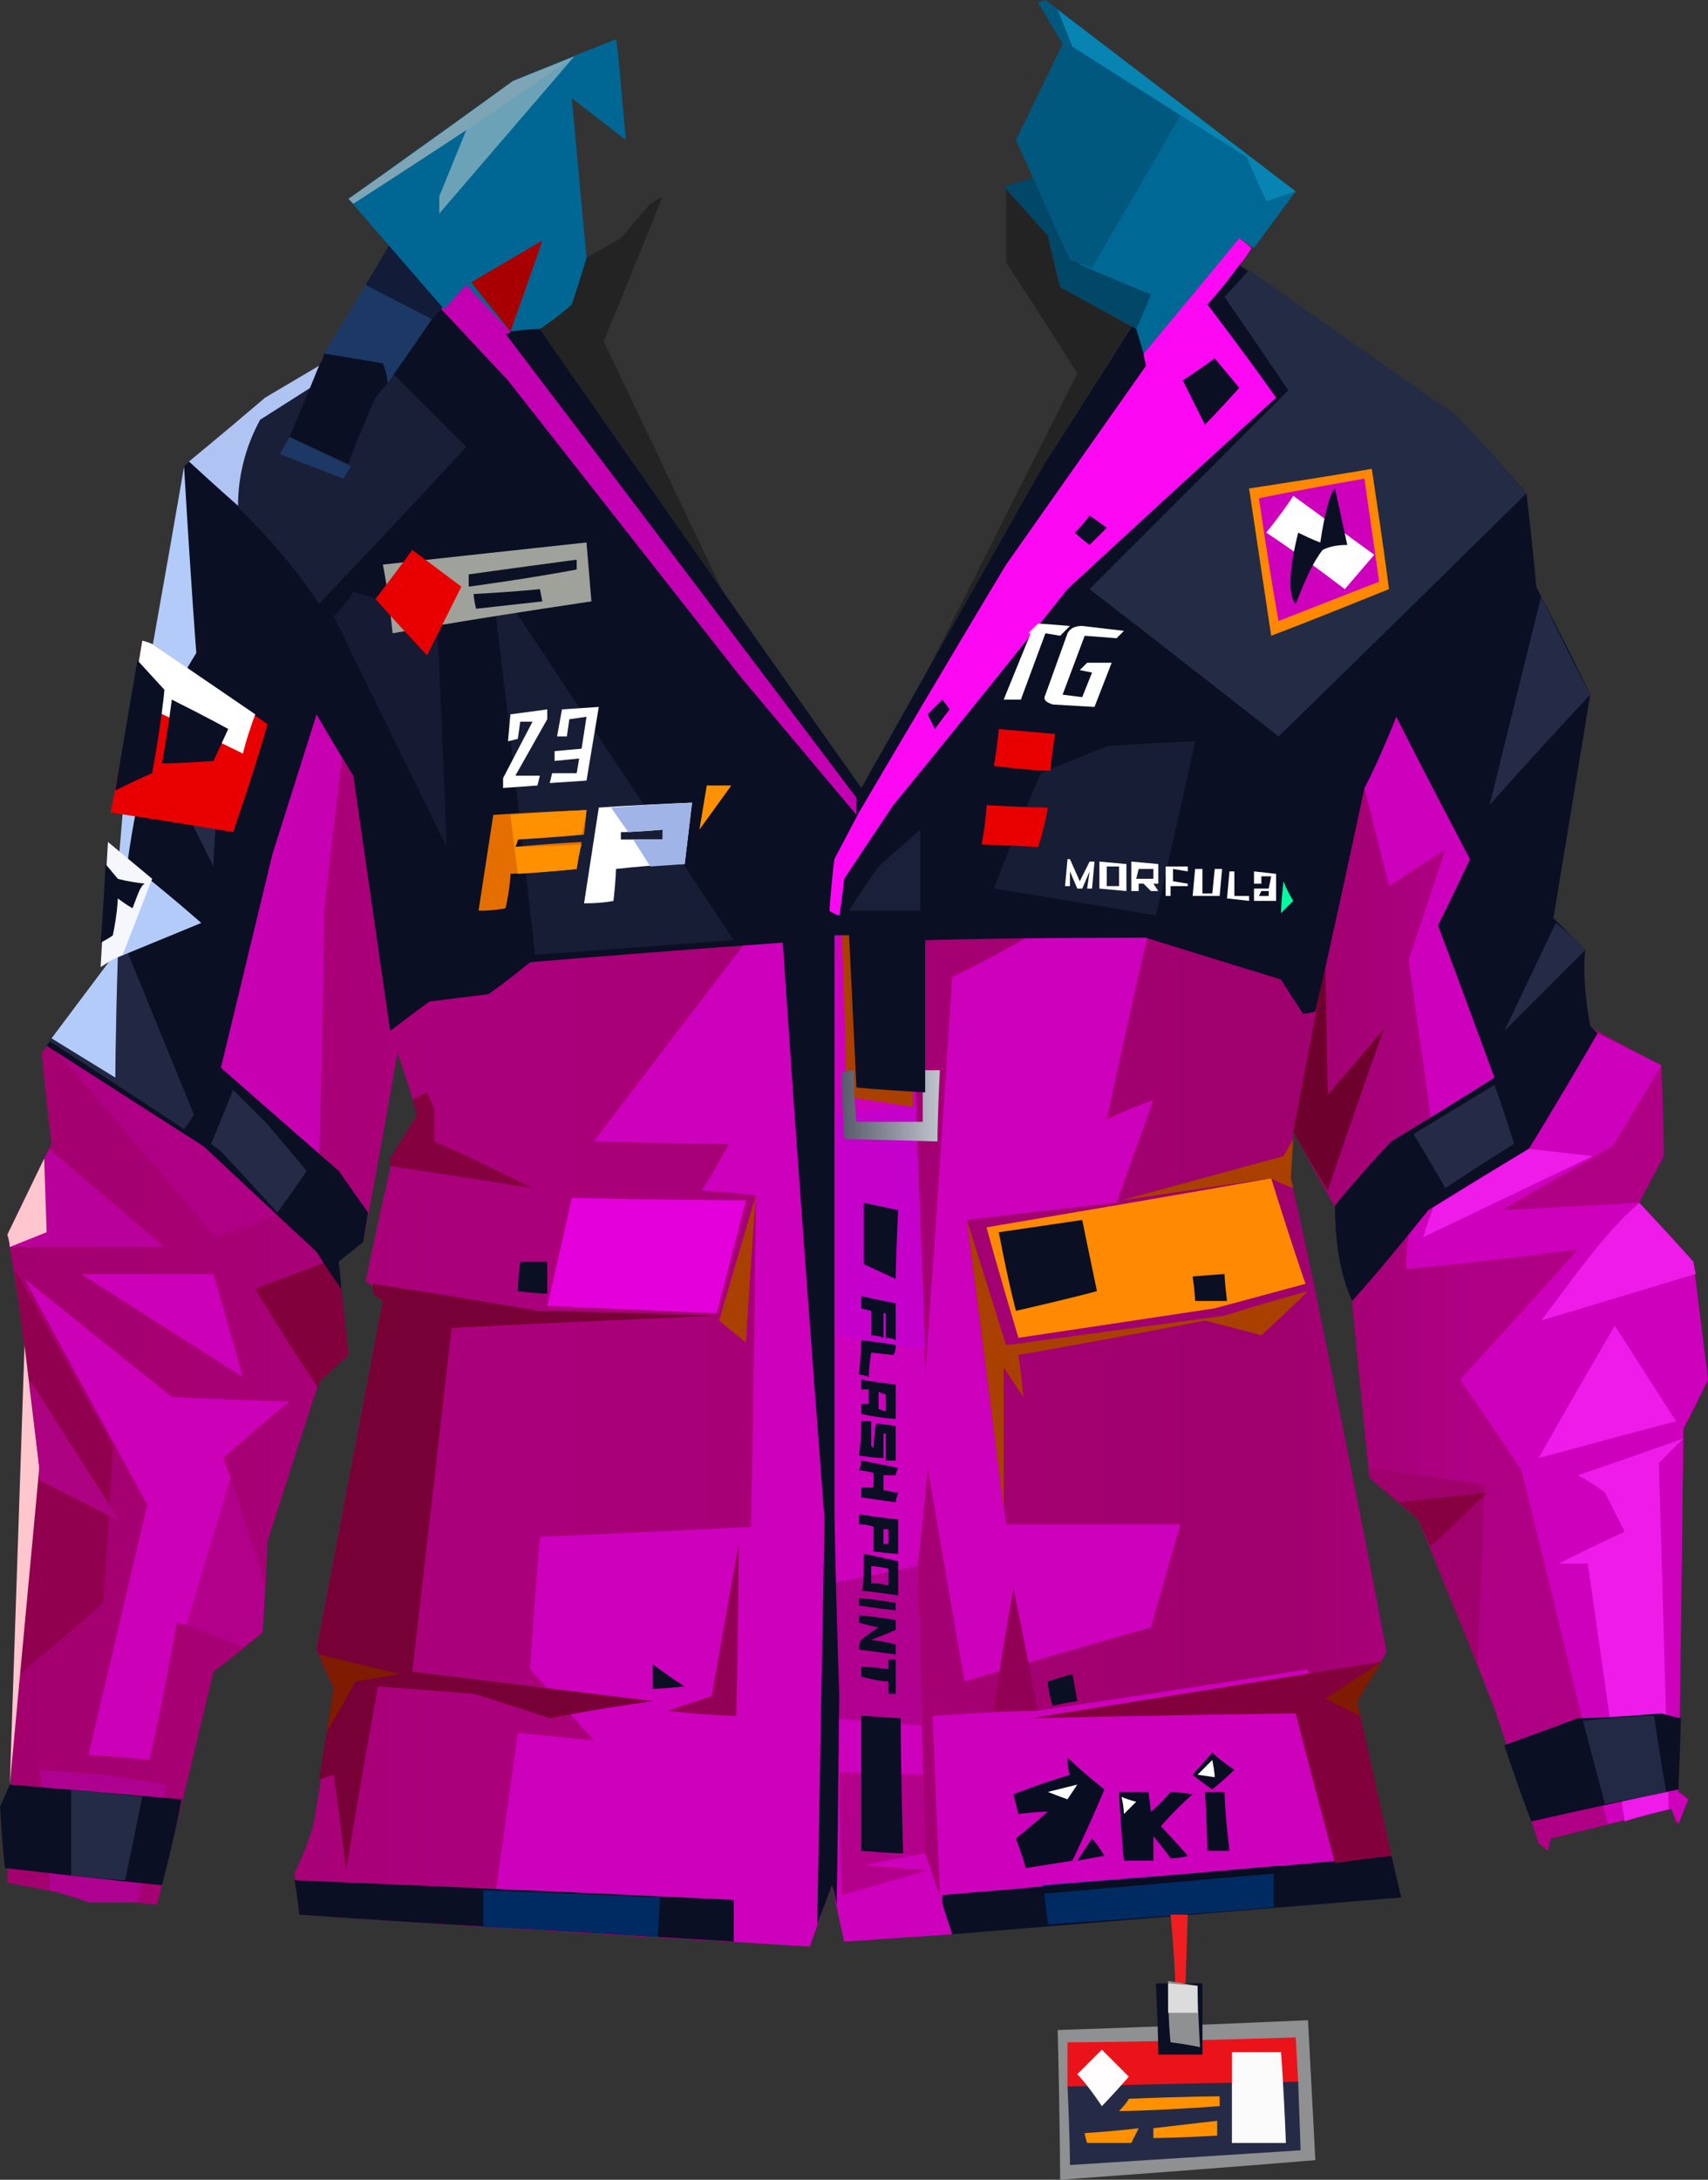 <?xml version="1.0" encoding="UTF-8" standalone="no"?>
<svg
   width="696"
   height="888"
   viewBox="0 0 696 888"
   version="1.1"
   id="svg173"
   sodipodi:docname="cb-layer-1105.svg"
   xmlns:inkscape="http://www.inkscape.org/namespaces/inkscape"
   xmlns:sodipodi="http://sodipodi.sourceforge.net/DTD/sodipodi-0.dtd"
   xmlns="http://www.w3.org/2000/svg"
   xmlns:svg="http://www.w3.org/2000/svg">
  <rect x="0" y="0" width="696" height="888" fill="#333333" stroke="none"/>
  <sodipodi:namedview
     id="namedview175"
     pagecolor="#ffffff"
     bordercolor="#666666"
     borderopacity="1.0"
     inkscape:pageshadow="2"
     inkscape:pageopacity="0.0"
     inkscape:pagecheckerboard="0" />
  <defs
     id="defs16">
    <linearGradient
       x1="604.572"
       y1="435.93"
       x2="3.028"
       y2="435.93"
       id="id-93507"
       gradientTransform="scale(0.991,1.009)"
       gradientUnits="userSpaceOnUse">
      <stop
         stop-color="#AF0085"
         offset="0%"
         id="stop2" />
      <stop
         stop-color="#9F006C"
         offset="13%"
         id="stop4" />
      <stop
         stop-color="#AB007C"
         offset="68%"
         id="stop6" />
      <stop
         stop-color="#A3006E"
         offset="100%"
         id="stop8" />
    </linearGradient>
    <linearGradient
       x1="326.113"
       y1="529.085"
       x2="292.054"
       y2="529.085"
       id="id-93508"
       gradientTransform="scale(1.174,0.851)"
       gradientUnits="userSpaceOnUse">
      <stop
         stop-color="#BFC4CD"
         offset="0%"
         id="stop11" />
      <stop
         stop-color="#555969"
         offset="100%"
         id="stop13" />
    </linearGradient>
  </defs>
  <g
     id="id-93509">
    <g
       id="g136">
      <path
         d="M 330,793 C 191,785 122,780 122,780 l -2,-17 c 5,-10 7,-17 8,-21 6,-36 8,-54 8,-54 -5,-11 -7,-16 -7,-16 18,-95 27,-142 27,-142 -3,-2 -4,-3 -4,-3 0,-2 0,-3 0,-3 l -3,-2 c 7,-34 11,-50 11,-50 7,-12 10,-18 10,-18 -5,-17 -8,-25 -8,-25 -9,51 -14,77 -14,77 -6,5 -10,7 -10,7 2,26 4,39 4,39 -8,7 -12,11 -12,11 -14,43 -21,65 -21,65 -1,25 -2,37 -2,37 C 94,676 87,681 87,681 72,744 64,776 64,776 44,774 35,773 35,773 13,769 3,767 3,767 8,621 10,548 10,548 6,518 3,503 3,503 c 12,-25 18,-37 18,-37 -3,-25 -4,-37 -4,-37 19,-25 28,-38 28,-38 4,-40 5,-60 5,-60 19,-95 28,-142 28,-142 36,-26 53,-39 53,-39 25,-42 37,-63 37,-63 122,160 183,240 183,240 38,-65 57,-98 57,-98 61,-90 92,-135 92,-135 7,4 10,7 10,7 -3,5 -5,7 -5,7 77,62 116,93 116,93 3,26 5,38 5,38 14,30 21,45 21,45 -11,60 -16,90 -16,90 11,30 16,44 16,44 20,11 30,16 30,16 1,25 1,37 1,37 -7,13 -10,19 -10,19 15,16 22,24 22,24 4,32 6,48 6,48 -6,13 -10,20 -10,20 -1,99 -2,148 -2,148 3,2 4,3 4,3 -3,7 -5,10 -5,10 -1,-4 -2,-6 -2,-6 -33,8 -49,12 -49,12 -1,3 -1,5 -1,5 -3,-2 -4,-3 -4,-3 -12,-37 -18,-55 -18,-55 -20,-51 -31,-77 -31,-77 -13,-11 -20,-17 -20,-17 -7,-69 -10,-103 -10,-103 -14,-25 -21,-38 -21,-38 -1,12 -1,19 -1,19 7,31 10,46 10,46 20,98 29,147 29,147 -8,14 -12,20 -12,20 11,53 16,79 16,79 -149,13 -224,19 -224,19 l -6,-23 c -6,16 -9,25 -9,25 z"
         fill="url(#id-93507)"
         id="id-93510"
         style="fill:url(#id-93507)" />
      <path
         d="m 270,80 c -16,40 -24,59 -24,59 l 50,105 -77,-110 14,-10 6,-19 14,-8 12,-14 z"
         fill="#000000"
         fill-opacity="0.309"
         id="id-93511" />
      <path
         d="m 376,277 c 42,-83 63,-125 63,-125 -19,-30 -29,-45 -29,-45 V 77 l 17,19 c 3,14 5,21 5,21 l 29,16 -36,57 c -33,58 -49,87 -49,87 z"
         fill="#000000"
         fill-opacity="0.309"
         id="id-93512" />
      <path
         d="m 330,793 c 6,-17 9,-25 9,-25 0,-101 1,-152 1,-152 -12,-158 -18,-237 -18,-237 -11,1 -16,2 -16,2 -43,56 -64,84 -64,84 37,1 55,1 55,1 -7,13 -11,19 -11,19 15,1 22,2 22,2 -1,90 -2,135 -2,135 -58,3 -86,4 -86,4 -3,36 -4,54 -4,54 17,19 26,29 26,29 -20,-2 -31,-3 -31,-3 l -11,79 z"
         fill="#cd00bc"
         id="id-93513" />
      <path
         d="m 272,697 c 19,2 28,2 28,2 1,-46 1,-70 1,-70 l -11,62 c -12,4 -18,6 -18,6 z"
         fill="#920056"
         id="id-93514" />
      <path
         d="m 266,693 c -28,4 -42,7 -42,7 -21,-7 -31,-10 -31,-10 -26,-2 -39,-3 -39,-3 -9,50 -13,75 -13,75 -3,-26 -5,-39 -5,-39 l -6,2 6,-37 -7,-16 27,-142 c -3,-2 -4,-3 -4,-3 0,-3 0,-4 0,-4 45,7 67,11 67,11 49,1 73,2 73,2 -72,3 -108,5 -108,5 l -16,140 c 65,8 98,12 98,12 z"
         fill="#770036"
         id="id-93515" />
      <path
         d="m 279,687 c -9,1 -13,1 -13,1 v -10 c 8,6 13,9 13,9 z"
         fill="#0a0f24"
         id="id-93516" />
      <path
         d="m 133,706 c 8,-14 12,-21 12,-21 12,-2 18,-3 18,-3 l -33,-8 6,14 c -2,12 -3,18 -3,18 z"
         fill="#7e1b00"
         id="id-93517" />
      <path
         d="m 387,788 c -3,-11 -4,-16 -4,-16 -2,-49 -3,-73 -3,-73 28,-2 42,-2 42,-2 74,-11 111,-17 111,-17 l 12,79 z"
         fill="#cd00bc"
         id="id-93518" />
      <path
         d="m 122,780 c -1,-9 -2,-14 -2,-14 119,5 179,8 179,8 v 17 l -99,-6 c -52,-3 -78,-5 -78,-5 z"
         fill="#0a0f24"
         id="id-93519" />
      <path
         d="m 197,785 c 0,-10 0,-15 0,-15 48,2 72,3 72,3 l -1,16 c -48,-3 -71,-4 -71,-4 z"
         fill="#002a62"
         id="id-93520" />
      <path
         d="m 388,788 c -3,-5 -4,-7 -4,-7 0,-6 0,-9 0,-9 122,-10 183,-16 183,-16 l 4,17 c -122,10 -183,15 -183,15 z"
         fill="#0a0f24"
         id="id-93521" />
      <path
         d="m 427,784 c -1,-10 -2,-16 -2,-16 62,-5 94,-7 94,-7 v 16 c -61,5 -92,7 -92,7 z"
         fill="#002a62"
         id="id-93522" />
      <path
         d="m 544,759 c -11,-41 -16,-61 -16,-61 -72,1 -108,2 -108,2 l 143,-23 -10,16 14,63 c -16,2 -23,3 -23,3 z"
         fill="#82003b"
         id="id-93523" />
      <path
         d="m 554,699 -14,-7 23,-15 -10,16 c 1,4 1,6 1,6 z"
         fill="#7f1b00"
         id="id-93524" />
      <path
         d="m 388,788 c -7,-22 -11,-33 -11,-33 -2,-78 -3,-117 -3,-117 3,-26 4,-40 4,-40 10,58 15,87 15,87 51,-15 76,-22 76,-22 8,-28 12,-42 12,-42 -48,0 -71,0 -71,0 -11,-83 -16,-124 -16,-124 41,-5 61,-7 61,-7 10,-28 15,-42 15,-42 -13,5 -19,8 -19,8 11,-51 17,-76 17,-76 -32,1 -48,1 -48,1 -21,12 -32,17 -32,17 -7,108 -11,162 -11,162 -4,-119 -6,-179 -6,-179 h -31 v 235 l -1,152 5,23 c 29,-2 44,-3 44,-3 z"
         fill="#cd00bc"
         id="id-93525" />
      <path
         d="m 342,722 34,1 c 1,21 1,32 1,32 -17,3 -25,5 -25,5 17,1 26,2 26,2 l -35,10 c -1,-33 -1,-50 -1,-50 z"
         fill="#b3008b"
         id="id-93526" />
      <path
         d="m 376,703 c -25,-2 -37,-3 -37,-3 0,-37 0,-55 0,-55 l 35,-7 c 1,44 2,65 2,65 z"
         fill="#b10090"
         id="id-93527" />
      <path
         d="m 351,754 c 12,1 17,1 17,1 -1,-37 -1,-55 -1,-55 l -16,-1 c 0,36 0,55 0,55 z"
         fill="#0a0f24"
         id="id-93528" />
      <path
         d="m 405,697 c 12,0 18,0 18,0 l -10,-50 c -6,33 -8,50 -8,50 z"
         fill="#920056"
         id="id-93529" />
      <path
         d="m 429,695 c -2,-6 -2,-10 -2,-10 6,-2 10,-3 10,-3 l 2,11 c -7,1 -10,2 -10,2 z"
         fill="#0a0f24"
         id="id-93530" />
      <path
         d="m 159,475 c 39,6 58,9 58,9 -26,-13 -40,-19 -40,-19 0,-9 0,-13 0,-13 -2,-5 -3,-7 -3,-7 l -6,3 2,6 -11,18 c 0,2 0,3 0,3 z"
         fill="#84003f"
         id="id-93531" />
      <path
         d="m 223,532 c 7,-30 10,-44 10,-44 47,1 71,1 71,1 l -12,46 c -46,-2 -69,-3 -69,-3 z"
         fill="#e400db"
         id="id-93532" />
      <path
         d="m 304,547 -11,-9 15,-51 c -3,40 -4,60 -4,60 z"
         fill="#a94000"
         id="id-93533" />
      <path
         d="m 211,526 c 8,1 12,1 12,1 0,-9 0,-13 0,-13 h -11 c -1,8 -1,12 -1,12 z"
         fill="#0a0f24"
         id="id-93534" />
      <path
         d="m 409,614 c 0,-38 0,-57 0,-57 5,8 8,12 8,12 -1,-11 -2,-17 -2,-17 51,-9 76,-14 76,-14 16,4 23,6 23,6 13,-12 19,-18 19,-18 -22,6 -34,10 -34,10 l -89,12 -16,-51 c 10,78 15,117 15,117 z"
         fill="#a94000"
         id="id-93535" />
      <path
         d="m 415,545 c -9,-30 -13,-45 -13,-45 77,-13 116,-20 116,-20 9,29 14,43 14,43 l -37,10 c -53,8 -80,12 -80,12 z"
         fill="#ff8900"
         id="id-93536" />
      <path
         d="m 414,534 c 22,-5 33,-8 33,-8 -4,-19 -6,-29 -6,-29 l -34,5 c 4,21 7,32 7,32 z"
         fill="#0a0f24"
         id="id-93537" />
      <path
         d="m 487,530 c 9,0 13,0 13,0 -1,-8 -1,-11 -1,-11 l -13,1 c 1,7 1,10 1,10 z"
         fill="#0a0f24"
         id="id-93538" />
      <path
         d="m 527,484 c -6,-2 -9,-4 -9,-4 -41,6 -61,9 -61,9 44,-12 66,-18 66,-18 l 4,-7 -1,16 z"
         fill="#a94000"
         id="id-93539" />
      <path
         d="m 541,485 c 15,-44 23,-66 23,-66 -15,18 -23,27 -23,27 l -1,-53 -13,68 c 9,16 14,24 14,24 z"
         fill="#6e002d"
         id="id-93540" />
      <path
         d="m 377,550 c -24,-4 -36,-6 -36,-6 0,-60 0,-90 0,-90 l 32,-4 c 3,66 4,100 4,100 z"
         fill="#c400ca"
         id="id-93541" />
      <path
         d="m 372,451 c -18,-3 -27,-4 -27,-4 -1,-45 -2,-67 -2,-67 l 28,-3 c 1,50 1,74 1,74 z"
         fill="#a94000"
         id="id-93542" />
      <path
         d="m 343,437 c 3,-1 5,-1 5,-1 0,14 1,21 1,21 18,0 27,0 27,0 0,-14 0,-21 0,-21 5,0 7,0 7,0 -1,19 -1,29 -1,29 l -38,-1 c -1,-18 -1,-27 -1,-27 z"
         fill="url(#id-93508)"
         id="id-93543"
         style="fill:url(#id-93508)" />
      <path
         d="m 20,770 c 11,3 16,5 16,5 14,0 20,0 20,0 8,-32 12,-48 12,-48 -18,-3 -26,-4 -26,-4 l -26,-2 c 4,24 5,40 4,49 z"
         fill="#af0190"
         id="id-93544" />
      <path
         d="m 2,761 c 43,5 64,7 64,7 6,-23 8,-35 8,-35 -47,-4 -70,-6 -70,-6 l -4,9 c 1,17 2,25 2,25 z"
         fill="#0a0f24"
         id="id-93545" />
      <path
         d="m 29,764 c 0,-23 0,-35 0,-35 20,2 29,3 29,3 l -7,34 c -15,-1 -22,-2 -22,-2 z"
         fill="#242b46"
         id="id-93546" />
      <path
         d="m 36,715 c 17,1 25,2 25,2 8,-37 11,-56 11,-56 3,1 4,1 4,1 12,-40 18,-60 18,-60 -2,-5 -3,-8 -3,-8 18,-16 27,-23 27,-23 C 86,570 70,569 70,569 30,537 10,521 10,521 l 50,92 C 44,681 36,715 36,715 Z"
         fill="#cb00b7"
         id="id-93547" />
      <path
         d="m 8,682 c 23,-19 34,-29 34,-29 3,-43 4,-64 4,-64 L 6,517 16,598 c -5,56 -8,84 -8,84 z"
         fill="#90004e"
         id="id-93548" />
      <path
         d="M 10,548 C 6,667 4,727 4,727 L 16,598 Z"
         fill="#ffc6ce"
         id="id-93549" />
      <path
         d="m 16,603 c 22,11 33,17 33,17 l -37,-58 4,36 c 0,3 0,5 0,5 z"
         fill="#ad0282"
         id="id-93550" />
      <path
         d="M 99,561 C 55,533 33,519 33,519 h 54 c 8,28 12,42 12,42 z"
         fill="#cb00b7"
         id="id-93551" />
      <path
         d="m 4,508 c 42,0 63,0 63,0 L 20,468 3,503 c 1,3 1,5 1,5 z"
         fill="#ba009a"
         id="id-93552" />
      <path
         d="m 4,508 c 10,-4 15,-6 15,-6 L 18,472 3,503 c 1,3 1,5 1,5 z"
         fill="#ffc6cf"
         id="id-93553" />
      <path
         d="m 130,566 c -18,-27 -26,-41 -26,-41 19,-7 29,-11 29,-11 l 6,10 3,28 -12,11 c 0,2 0,3 0,3 z"
         fill="#82003b"
         id="id-93554" />
      <path
         d="m 99,671 -23,-9 c 12,-40 18,-60 18,-60 l 14,44 -1,19 z"
         fill="#b2008b"
         id="id-93555" />
      <path
         d="m 88,504 c 17,-6 25,-9 25,-9 C 94,476 84,466 84,466 L 20,425 c 45,52 68,79 68,79 z"
         fill="#af0085"
         id="id-93556" />
      <path
         d="m 130,474 c 2,-68 2,-102 2,-102 5,-45 8,-68 8,-68 -8,-11 -11,-17 -11,-17 -14,42 -21,62 -21,62 l -20,88 c 28,24 42,37 42,37 z"
         fill="#c700b2"
         id="id-93557" />
      <path
         d="m 655,743 c -23,-96 -35,-144 -35,-144 -16,-24 -25,-37 -25,-37 32,-35 48,-53 48,-53 -46,6 -70,8 -70,8 0,-9 1,-14 1,-14 6,-32 9,-48 9,-48 -6,-43 -9,-64 -9,-64 10,-30 15,-45 15,-45 l -23,15 -10,-40 13,-29 30,58 -13,27 23,62 42,-18 c 18,9 26,13 26,13 -13,22 -20,33 -20,33 l -45,26 56,-3 22,24 6,48 -10,20 -2,148 4,3 -4,10 -3,-6 c -17,4 -26,6 -26,6 z"
         fill="#cd00bc"
         id="id-93558" />
      <path
         d="M 139,525 C 132,515 129,510 129,510 98,481 83,467 83,467 L 19,426 45,391 c 4,-40 5,-60 5,-60 17,-94 25,-141 25,-141 22,-19 33,-28 33,-28 15,-8 22,-13 22,-13 30,-52 46,-78 46,-78 116,167 175,250 175,250 49,-87 74,-131 74,-131 l 61,-96 c 13,9 19,14 19,14 59,41 88,61 88,61 20,21 29,32 29,32 3,25 4,38 4,38 15,29 22,44 22,44 -10,61 -15,91 -15,91 l 13,13 c -1,9 0,20 2,31 2,2 3,3 3,3 -18,31 -28,47 -28,47 -27,16 -41,25 -41,25 -20,25 -31,37 -31,37 -5,-11 -7,-24 -7,-39 15,-18 23,-26 23,-26 28,-17 42,-26 42,-26 -15,-41 -23,-62 -23,-62 9,-18 13,-27 13,-27 -20,-38 -30,-58 -30,-58 -8,20 -13,29 -13,29 -13,61 -20,91 -20,91 -3,1 -5,1 -5,1 -6,-9 -9,-14 -9,-14 -36,-11 -55,-17 -55,-17 -60,0 -90,1 -90,1 0,41 0,62 0,62 -19,-1 -28,-2 -28,-2 l -3,-62 h -6 c 0,157 0,235 0,235 1,50 2,74 2,74 l -1,86 c -1,-5 -2,-8 -2,-8 -4,11 -6,16 -6,16 2,-110 3,-165 3,-165 -12,-157 -17,-235 -17,-235 -69,5 -103,8 -103,8 -11,9 -17,13 -17,13 -16,2 -24,3 -24,3 -11,8 -16,12 -16,12 -10,-69 -15,-104 -15,-104 -10,-16 -15,-25 -15,-25 -12,38 -18,57 -18,57 -14,58 -21,87 -21,87 32,28 48,42 48,42 l 12,17 -2,12 -10,8 c 1,7 1,11 1,11 z"
         fill="#0a0f24"
         id="id-93559" />
      <path
         d="m 113,494 c 8,-11 12,-17 12,-17 -11,-13 -16,-19 -16,-19 -9,-9 -14,-14 -14,-14 -6,15 -9,22 -9,22 l 4,3 c 15,16 23,25 23,25 z"
         fill="#252b47"
         id="id-93560" />
      <path
         d="m 75,460 c 3,-4 4,-6 4,-6 l -27,-66 -7,3 -25,33 c 37,24 55,36 55,36 z"
         fill="#222843"
         id="id-93561" />
      <path
         d="m 47,439 -26,-16 24,-32 5,-60 c 17,-94 25,-141 25,-141 3,51 5,76 5,76 -17,27 -24,56 -28,85 20,16 30,25 30,25 l -34,14 c -1,33 -1,49 -1,49 z"
         fill="#b3cbf8"
         id="id-93562" />
      <path
         d="m 44,343 c -2,34 -3,51 -3,51 6,-4 9,-5 9,-5 L 62,358 C 50,348 44,343 44,343 Z"
         fill="#f5f7fd"
         id="id-93563" />
      <path
         d="m 41,384 c 4,-2 5,-3 5,-3 2,-10 2,-15 2,-15 4,3 6,4 6,4 2,-5 3,-9 5,-10 -8,-1 -11,-2 -11,-2 l -5,-6 c -1,21 -2,32 -2,32 z"
         fill="#0a0f24"
         id="id-93564" />
      <path
         d="m 87,353 c -6,-12 -9,-18 -9,-18 l 10,1 c -1,11 -1,17 -1,17 z"
         fill="#252b47"
         id="id-93565" />
      <path
         d="m 45,331 c 33,5 50,8 50,8 10,-29 14,-44 14,-44 C 79,274 63,263 63,263 l -5,-2 c -8,47 -13,70 -13,70 z"
         fill="#e80000"
         id="id-93566" />
      <path
         d="m 99,307 -45,-22 4,-24 c 4,1 5,2 5,2 l 41,28 c -4,11 -5,16 -5,16 z"
         fill="#ffffff"
         id="id-93567" />
      <path
         d="m 66,311 c 3,-17 4,-26 4,-26 16,8 23,12 23,12 l -6,13 c -14,1 -21,1 -21,1 z"
         fill="#0a0f24"
         id="id-93568" />
      <path
         d="m 47,322 c 10,-5 15,-7 15,-7 4,-22 5,-34 5,-34 L 56,269 c -6,35 -9,53 -9,53 z"
         fill="#0a0f24"
         id="id-93569" />
      <path
         d="m 589,484 c 18,-12 28,-18 28,-18 -5,-16 -8,-24 -8,-24 l -33,20 c 9,15 13,22 13,22 z"
         fill="#252b47"
         id="id-93570" />
      <path
         d="m 646,387 c -8,-8 -12,-11 -12,-11 l -21,44 c 22,-22 33,-33 33,-33 z"
         fill="#252b47"
         id="id-93571" />
      <path
         d="m 602,678 c 2,-48 3,-73 3,-73 l -47,-7 v 4 l 20,17 c 16,40 24,59 24,59 z"
         fill="#9f006b"
         id="id-93572" />
      <path
         d="m 583,630 c 15,-14 23,-22 23,-22 l -36,4 8,7 c 3,7 5,11 5,11 z"
         fill="#860041"
         id="id-93573" />
      <path
         d="m 662,742 c -10,-70 -15,-105 -15,-105 -8,0 -12,0 -12,0 18,-9 27,-13 27,-13 -5,-10 -8,-16 -8,-16 -7,-5 -11,-7 -11,-7 29,-10 43,-15 43,-15 -7,7 -10,10 -10,10 l 4,141 c -12,3 -18,5 -18,5 z"
         fill="#ee1be9"
         id="id-93574" />
      <path
         d="m 627,594 c 37,-10 56,-15 56,-15 l -25,-39 c -21,36 -31,54 -31,54 z"
         fill="#ee1be9"
         id="id-93575" />
      <path
         d="m 628,538 c 13,-17 25,-35 40,-48 15,16 22,24 22,24 l 1,5 z"
         fill="#ee1be9"
         id="id-93576" />
      <path
         d="m 584,492 c -3,8 -4,12 -4,12 l 69,-33 -26,-3 c -26,16 -39,24 -39,24 z"
         fill="#ee1be9"
         id="id-93577" />
      <path
         d="m 648,283 c -28,30 -41,45 -41,45 l 21,-85 c 13,27 20,40 20,40 z"
         fill="#252b47"
         id="id-93578" />
      <path
         d="m 622,201 c -67,66 -101,99 -101,99 -51,-40 -77,-60 -77,-60 54,-54 81,-81 81,-81 -17,-25 -26,-38 -26,-38 l 10,-11 84,59 c 20,21 29,32 29,32 z"
         fill="#242b45"
         id="id-93579" />
      <path
         d="m 342,373 c -3,-1 -4,-2 -4,-2 1,-14 2,-21 2,-21 l 10,-19 c 40,-68 60,-101 60,-101 38,-54 57,-81 57,-81 -1,-4 -1,-5 -1,-5 l 39,-47 5,4 c -3,5 -5,7 -5,7 -8,11 -13,16 -13,16 19,25 28,38 28,38 -57,52 -85,78 -85,78 -47,59 -71,88 -71,88 l -20,30 c -1,10 -2,15 -2,15 z"
         fill="#fc08f3"
         id="id-93580" />
      <path
         d="m 349,332 c 0,-5 0,-7 0,-7 C 254,199 206,136 206,136 c 2,0 2,-1 2,-1 -12,-15 -19,-23 -19,-23 l -11,12 29,31 95,121 c 31,37 47,56 47,56 z"
         fill="#c200b2"
         id="id-93581" />
      <path
         d="m 381,297 c -2,-4 -3,-6 -3,-6 4,-4 6,-6 6,-6 l 3,4 c -4,5 -6,8 -6,8 z"
         fill="#0a0f24"
         id="id-93582" />
      <path
         d="m 444,222 c -4,-3 -6,-5 -6,-5 4,-4 6,-7 6,-7 l 7,5 c -5,5 -7,7 -7,7 z"
         fill="#0a0f24"
         id="id-93583" />
      <path
         d="m 491,173 c -6,-12 -9,-18 -9,-18 9,-6 13,-9 13,-9 l 10,12 c -9,10 -14,15 -14,15 z"
         fill="#0a0f24"
         id="id-93584" />
      <path
         d="m 466,144 c 26,-31 39,-47 39,-47 4,3 6,4 6,4 C 522,86 528,78 528,78 460,26 426,0 426,0 c 7,16 11,23 11,23 l 3,88 23,23 z"
         fill="#006895"
         id="id-93585" />
      <path
         d="m 463,134 c 4,-9 6,-14 6,-14 -22,-9 -33,-14 -33,-14 l -13,-34 -14,4 18,20 5,21 c 20,11 31,17 31,17 z"
         fill="#004768"
         id="id-93586" />
      <path
         d="M 445,109 C 469,68 481,47 481,47 451,28 437,19 437,19 l -6,-15 -5,-4 -3,1 10,17 -19,39 22,49 c 6,2 9,3 9,3 z"
         fill="#00587e"
         id="id-93587" />
      <path
         d="M 516,82 528,78 431,4 c 4,10 6,15 6,15 l 71,45 z"
         fill="#0784b2"
         id="id-93588" />
      <path
         d="m 559,191 c 5,33 7,49 7,49 -32,13 -48,19 -48,19 l -9,-60 c 33,-5 50,-8 50,-8 z"
         fill="#ff8800"
         id="id-93589" />
      <path
         d="m 513,203 c 5,34 8,50 8,50 28,-11 41,-16 41,-16 l -6,-42 c -29,5 -43,8 -43,8 z"
         fill="#ce00bb"
         id="id-93590" />
      <path
         d="m 516,217 c 8,-10 11,-15 11,-15 22,16 33,24 33,24 l -12,14 c -21,-16 -32,-23 -32,-23 z"
         fill="#ffffff"
         id="id-93591" />
      <path
         d="m 528,246 c -3,-3 -3,-13 1,-29 6,3 9,4 9,4 2,-13 4,-20 6,-22 l 5,23 c -5,0 -8,1 -10,2 -4,5 -7,12 -11,22 z"
         fill="#0a0f24"
         id="id-93592" />
      <path
         d="m 405,362 c 44,7 66,11 66,11 11,-47 16,-71 16,-71 -24,1 -36,2 -36,2 l -27,11 c -13,31 -19,47 -19,47 z"
         fill="#171d34"
         id="id-93593" />
      <path
         d="m 402,328 c 17,1 25,1 25,1 -2,11 -4,16 -4,16 l -23,-1 c 2,-11 2,-16 2,-16 z"
         fill="#e80000"
         id="id-93594" />
      <path
         d="m 405,312 c 15,2 23,2 23,2 1,-10 2,-15 2,-15 l -23,-2 c -1,10 -2,15 -2,15 z"
         fill="#e80000"
         id="id-93595" />
      <path
         d="m 375,371 c -20,0 -29,0 -29,0 8,-13 13,-19 13,-19 l 16,-14 c 0,22 0,33 0,33 z"
         fill="#1b203a"
         id="id-93596" />
      <path
         d="m 218,389 c 54,-4 81,-6 81,-6 -59,-89 -89,-134 -89,-134 l -8,1 c 11,92 16,139 16,139 z"
         fill="#171d35"
         id="id-93597" />
      <path
         d="m 182,345 c -31,-63 -46,-94 -46,-94 6,-6 8,-10 8,-10 l 34,11 c 3,62 4,93 4,93 z"
         fill="#161a33"
         id="id-93598" />
      <path
         d="m 130,246 c 40,-42 60,-64 60,-64 l -29,-29 -31,-4 -22,13 -31,26 c 25,22 42,41 53,58 z"
         fill="#1a1f38"
         id="id-93599" />
      <path
         d="m 77,188 c 13,12 20,18 20,18 0,-12 3,-24 9,-35 l 33,-21 -9,-1 -22,13 c -20,17 -31,26 -31,26 z"
         fill="#afc4f3"
         id="id-93600" />
      <path
         d="m 142,189 -24,-11 c 8,-19 12,-29 12,-29 2,-3 2,-5 2,-5 16,3 24,4 24,4 2,5 2,8 2,8 l -5,6 c -8,18 -11,27 -11,27 z"
         fill="#0a0f24"
         id="id-93601" />
      <path
         d="m 140,195 -26,-10 c 3,-5 4,-7 4,-7 l 25,12 c -2,3 -3,5 -3,5 z"
         fill="#1d3864"
         id="id-93602" />
      <path
         d="m 158,156 c 12,-17 18,-26 18,-26 l -27,-14 -17,28 24,4 c 2,5 2,8 2,8 z"
         fill="#1c3966"
         id="id-93603" />
      <path
         d="m 176,130 c 4,-4 6,-7 6,-7 l -22,-25 -11,18 c 18,9 27,14 27,14 z"
         fill="#121c39"
         id="id-93604" />
      <path
         d="m 181,126 9,-10 c 12,13 18,19 18,19 8,-1 12,-1 12,-1 9,-6 13,-10 13,-10 4,-12 6,-19 6,-19 -4,-43 -6,-65 -6,-65 l 22,17 c -2,-22 -3,-36 -4,-41 -28,11 -42,17 -42,17 l -67,48 c 26,30 39,45 39,45 z"
         fill="#006794"
         id="id-93605" />
      <path
         d="m 142,81 c 2,2 2,2 2,2 31,-20 46,-30 46,-30 1,9 1,13 1,13 l 43,-43 -25,10 c -44,32 -67,48 -67,48 z"
         fill="#7ea5b6"
         id="id-93606" />
      <path
         d="M 179,87 234,23 C 205,43 190,53 190,53 L 179,80 Z"
         fill="#6ca2b7"
         id="id-93607" />
      <path
         d="m 208,135 c 9,-25 13,-37 13,-37 l -29,17 c 11,14 16,20 16,20 z"
         fill="#a80000"
         id="id-93608" />
      <path
         d="m 160,258 c -2,-19 -4,-28 -4,-28 55,-6 83,-9 83,-9 l 2,24 c -54,8 -81,13 -81,13 z"
         fill="#9ea29a"
         id="id-93609" />
      <path
         d="m 174,267 c -14,-15 -21,-23 -21,-23 10,-13 15,-20 15,-20 l 20,15 c -9,18 -14,28 -14,28 z"
         fill="#e80000"
         id="id-93610" />
      <path
         d="m 191,234 c 0,3 0,5 0,5 29,-4 44,-7 44,-7 v -4 c -30,4 -44,6 -44,6 z"
         fill="#0c1125"
         id="id-93611" />
      <path
         d="m 194,248 c -1,-4 -1,-6 -1,-6 18,-1 27,-2 27,-2 l 1,5 c -18,2 -27,3 -27,3 z"
         fill="#0a0f24"
         id="id-93612" />
      <path
         d="m 624,742 c 40,-9 60,-13 60,-13 l 1,-29 c -5,-1 -8,-2 -8,-2 -23,2 -34,2 -34,2 l -30,11 c 7,21 11,31 11,31 z"
         fill="#0a0f24"
         id="id-93613" />
      <g
         transform="translate(430,779)"
         id="id-93614">
        <path
           d="m 54,1 h -7 c 2,21 2,31 2,31 h 4 z"
           fill="#ef1f21"
           id="id-93615" />
        <path
           d="m 1,48 c 1,41 1,61 1,61 69,-5 104,-8 104,-8 L 103,44 C 35,47 1,48 1,48 Z"
           fill="#8f9092"
           id="id-93616" />
        <path
           d="M 5,53 C 5,65 5,71 5,71 68,70 99,69 99,69 L 98,51 C 36,53 5,53 5,53 Z"
           fill="#ea131a"
           id="id-93617" />
        <path
           d="m 5,71 c 1,21 1,32 1,32 63,-4 94,-6 94,-6 L 99,69 C 36,70 5,71 5,71 Z"
           fill="#252b47"
           id="id-93618" />
        <path
           d="m 72,94 c 15,0 22,0 22,0 C 93,69 92,57 92,57 H 72 c 0,25 0,37 0,37 z"
           fill="#fbfbfb"
           id="id-93619" />
        <path
           d="M 19,79 C 13,70 9,66 9,66 16,59 19,56 19,56 L 30,67 C 23,75 19,79 19,79 Z"
           fill="#fffdfd"
           id="id-93620" />
        <path
           d="m 13,94 c -1,-3 -1,-4 -1,-4 15,-1 22,-2 22,-2 l -3,6 c -12,0 -18,0 -18,0 z"
           fill="#ff9100"
           id="id-93621" />
        <path
           d="m 26,81 c 3,-3 4,-5 4,-5 25,-1 37,-1 37,-1 v 4 c -27,2 -41,2 -41,2 z"
           fill="#ff9100"
           id="id-93622" />
        <path
           d="m 40,92 c 0,-3 0,-4 0,-4 17,-2 26,-3 26,-3 v 6 c -17,1 -26,1 -26,1 z"
           fill="#ff9100"
           id="id-93623" />
        <path
           d="m 42,58 c 12,0 18,0 18,0 0,-19 0,-29 0,-29 H 41 c 1,19 1,29 1,29 z"
           fill="#0a0f24"
           id="id-93624" />
        <path
           d="m 47,53 c 8,1 12,2 12,2 C 58,38 58,30 58,30 L 46,28 c 0,17 1,25 1,25 z"
           fill="#8f9092"
           id="id-93625" />
        <path
           d="M 46,41 H 58 V 30 L 46,29 c 0,8 0,12 0,12 z"
           fill="#dcdcdc"
           id="id-93626" />
      </g>
      <path
         d="m 645,701 c 20,-2 29,-2 29,-2 3,20 5,31 5,31 l -25,5 c -6,-23 -9,-34 -9,-34 z"
         fill="#222944"
         id="id-93627" />
    </g>
    <path
       d="m 416,285 10,-27 6,1 4,-4 -13,-1 -4,4 h 1 l -11,27 z m 30,3 7,-18 h -10 l -3,3 5,1 -4,10 -8,-1 9,-24 13,1 3,-3 -17,-2 c -3,0 -5,1 -6,3 l -9,25 c -1,2 0,3 3,4 z"
       fill="#ffffff"
       id="id-93628"
       fill-rule="nonzero" />
    <path
       d="m 477,365 v -4 h 7 v -1 l -6,-1 v -5 l 6,1 v -2 h -9 v 12 z m -18,-2 v -11 l -11,-1 v 11 z m -3,-2 h -5 v -8 h 5 z m 16,2 -2,-3 h 2 v -8 l -11,-1 v 12 h 3 v -3 h 2 l 3,3 z m -2,-5 h -7 l 1,-4 h 6 z m -34,3 v -6 l 3,7 h 2 l 3,-7 -1,7 h 2 l 1,-11 h -2 l -4,8 -4,-9 h -1 l -1,11 z m 61,4 1,-11 h -3 l -1,10 h -4 v -10 h -3 l -1,11 z m 12,2 v -2 h -6 v -10 h -2 l -1,11 z m 11,0 v -11 l -9,-1 v 5 h 3 v -3 h 4 l -1,5 h -6 v 5 z m -3,-2 h -4 l 1,-2 h 3 z"
       fill="#ffffff"
       id="id-93629"
       fill-rule="nonzero" />
    <path
       d="m 523,359 c -1,9 -1,13 -1,13 l 5,-5 c -3,-5 -4,-8 -4,-8 z"
       fill="#00ffa1"
       id="id-93630" />
    <path
       d="m 219,320 1,-4 h -10 l 13,-23 v -4 l -15,2 -1,11 4,-1 1,-7 h 5 l -12,23 v 4 z m 20,-2 5,-30 -15,1 -2,11 h 4 l 1,-7 7,-1 -2,13 -11,1 v 4 l 10,-1 -1,6 h -10 l -1,4 z"
       fill="#ffffff"
       id="id-93631"
       fill-rule="nonzero" />
    <path
       d="m 201,332 c -4,26 -6,39 -6,39 7,0 11,-1 11,-1 2,-9 2,-14 2,-14 18,-1 27,-2 27,-2 1,-7 2,-11 2,-11 -18,1 -27,2 -27,2 0,-2 1,-3 1,-3 18,-1 27,-2 27,-2 l 1,-10 c -25,1 -38,2 -38,2 z"
       fill="#e46f00"
       id="id-93632" />
    <path
       d="m 239,330 c -21,1 -31,2 -31,2 2,16 3,24 3,24 16,-1 24,-2 24,-2 1,-7 2,-10 2,-10 -18,1 -27,1 -27,1 1,-2 1,-3 1,-3 l 26,-2 c 2,-7 2,-10 2,-10 z"
       fill="#ff9100"
       id="id-93633" />
    <path
       d="m 282,327 -3,25 c 0,0 -10,0 -28,2 0,0 0,4 -1,13 0,0 -4,1 -12,1 0,0 2,-13 6,-39 0,0 13,-1 38,-2 z m -12,11 c -11,1 -17,1 -17,1 0,2 0,3 0,3 11,0 17,0 17,0 z"
       fill="#ffffff"
       id="id-93634" />
    <path
       d="m 249,329 7,10 14,-1 v 4 c -8,0 -12,0 -12,0 l 7,11 14,-1 3,-25 c -22,1 -33,2 -33,2 z"
       fill="#a0b4e8"
       id="id-93635" />
    <path
       d="m 288,320 c 6,0 10,0 10,0 l -13,18 c 2,-12 3,-18 3,-18 z"
       fill="#ff9100"
       id="id-93636" />
    <path
       d="m 352,490 c 9,2 14,3 14,3 -1,19 -1,28 -1,28 l -13,-6 c 0,-17 0,-25 0,-25 z"
       fill="#0a0f24"
       id="id-93637" />
    <path
       d="m 362,685 c 0,3 0,5 0,5 2,0 3,0 3,0 0,-9 0,-14 0,-14 -2,0 -3,0 -3,0 0,3 0,4 0,4 -7,-1 -11,-1 -11,-1 v 4 c 7,2 11,2 11,2 z"
       fill="#090e23"
       id="id-93638" />
    <path
       d="m 352,633 14,3 v 0 0 c 0,0 0,0 0,0 v 0 c 0,1 0,6 0,14 0,0 -5,-1 -15,-2 v 0 0 c 1,-1 1,-6 1,-15 z m 3,5 c 0,3 0,6 0,6 v 1 c 0,0 0,0 0,0 v 0 0 c 5,0 7,1 7,1 v -7 c -5,-1 -7,-1 -7,-1 z"
       fill="#090e23"
       id="path149" />
    <path
       d="m 350,617 c 0,0 0,0 0,0 h 1 c 0,0 5,1 15,2 v 0 14 c 0,0 -3,0 -10,-1 v 0 -1 c 0,0 0,0 0,0 v 0 c 0,0 0,0 0,0 v 0 c 0,0 0,0 0,-1 v 0 c 0,-1 0,-4 0,-8 0,0 -2,-1 -6,-1 v 0 0 c 0,0 0,-2 0,-4 z m 10,6 c 0,4 0,6 0,6 v 0 0 c 1,0 1,0 2,0 v 0 c 0,0 0,0 0,0 v 0 0 -6 c -1,0 -2,0 -2,0 z"
       fill="#090e23"
       id="path151" />
    <path
       d="m 351,606 c 3,0 5,0 5,0 0,-4 0,-6 0,-6 -4,-1 -6,-1 -6,-1 1,-2 1,-4 1,-4 10,2 15,3 15,3 -1,2 -1,3 -1,3 h -5 c 0,4 0,6 0,6 4,1 6,1 6,1 -1,3 -1,4 -1,4 l -14,-2 c 0,-3 0,-4 0,-4 z"
       fill="#090e23"
       id="id-93641" />
    <path
       d="m 351,668 c 5,-4 7,-5 7,-5 -5,-1 -8,-2 -8,-2 0,-2 0,-3 0,-3 10,1 15,2 15,2 0,2 0,4 0,4 -7,3 -10,4 -10,4 7,1 10,2 10,2 0,3 0,4 0,4 l -15,-2 c 0,-3 1,-4 1,-4 z"
       fill="#090e23"
       id="path154" />
    <path
       d="m 350,654 c 0,-2 0,-3 0,-3 10,1 15,2 15,2 0,2 0,3 0,3 -10,-1 -15,-2 -15,-2 z"
       fill="#090e23"
       id="path156" />
    <path
       d="m 350,593 c 7,1 10,1 10,1 0,-6 0,-10 0,-10 1,0 1,0 1,0 0,7 0,11 0,11 3,0 4,0 4,0 0,-9 0,-14 0,-14 -5,-1 -8,-1 -8,-1 -1,6 -1,10 -1,10 -1,-1 -1,-1 -1,-1 0,-6 0,-10 0,-10 h -4 c 0,9 -1,14 -1,14 z"
       fill="#090e23"
       id="id-93644" />
    <path
       d="m 351,562 c 0,0 4,1 14,2 v 0 14 c 0,0 -5,0 -14,-2 0,0 0,-1 0,-4 0,0 1,0 3,0 v 0 0 c 0,0 0,-2 0,-6 0,0 -1,0 -3,0 v 0 0 c 0,0 0,-2 0,-4 z m 7,5 v 0 c 0,0 0,3 0,7 v 0 l 3,1 c 0,0 0,-3 0,-7 0,0 -1,0 -3,-1 z"
       fill="#090e23"
       id="path159" />
    <path
       d="m 354,561 c -2,-1 -4,-1 -4,-1 1,-9 1,-14 1,-14 9,1 14,2 14,2 0,3 -1,4 -1,4 l -9,-1 c -1,6 -1,10 -1,10 z"
       fill="#090e23"
       id="id-93646" />
    <path
       d="m 355,544 c 3,0 5,1 5,1 0,-7 0,-10 0,-10 1,0 1,0 1,0 0,7 0,10 0,10 3,0 4,1 4,1 0,-10 0,-15 0,-15 -10,-2 -14,-3 -14,-3 0,3 0,5 0,5 l 4,1 c 0,7 0,10 0,10 z"
       fill="#090e23"
       id="id-93647" />
    <path
       d="m 419,769 c 0,2 0,3 0,3 69,-6 103,-9 103,-9 v -3 c -68,6 -103,9 -103,9 z"
       fill="#090d21"
       id="id-93648" />
    <path
       d="m 427,738 c -8,7 -13,11 -13,11 3,8 4,12 4,12 13,-2 19,-3 19,-3 9,-19 13,-29 13,-29 -10,-8 -15,-13 -15,-13 0,5 1,7 1,7 -16,5 -23,8 -23,8 l 2,8 c 8,-1 12,-1 12,-1 z"
       fill="#090d21"
       id="id-93649" />
    <path
       d="m 427,730 c 5,2 8,3 8,3 l 4,-6 c -8,2 -12,3 -12,3 z"
       fill="#ffffff"
       id="id-93650" />
    <path
       d="m 445,749 c -4,6 -6,9 -6,9 l 11,-2 c -3,-5 -5,-7 -5,-7 z"
       fill="#090d21"
       id="id-93651" />
    <path
       d="m 456,730 c 1,19 2,28 2,28 8,0 12,0 12,0 0,-7 0,-10 0,-10 5,6 7,9 7,9 5,0 7,-1 7,-1 -7,-8 -11,-12 -11,-12 8,-9 13,-13 13,-13 -6,-1 -9,-1 -9,-1 -5,6 -8,8 -8,8 l -1,-8 c -8,0 -12,0 -12,0 z"
       fill="#090d21"
       id="id-93652" />
    <path
       d="m 457,732 c 1,4 1,7 1,7 l 5,-5 c -4,-1 -6,-2 -6,-2 z"
       fill="#ffffff"
       id="id-93653" />
    <path
       d="m 494,729 c 6,-5 9,-8 9,-8 -6,-4 -9,-7 -9,-7 l -8,9 c 5,4 8,6 8,6 z"
       fill="#090d21"
       id="id-93654" />
    <path
       d="m 499,730 c -6,0 -8,0 -8,0 1,16 1,24 1,24 h 9 c -2,-16 -2,-24 -2,-24 z"
       fill="#090d21"
       id="id-93655" />
    <path
       d="m 494,717 c 1,5 1,7 1,7 l -7,-1 c 4,-4 6,-6 6,-6 z"
       fill="#ffffff"
       id="id-93656" />
  </g>
</svg>

